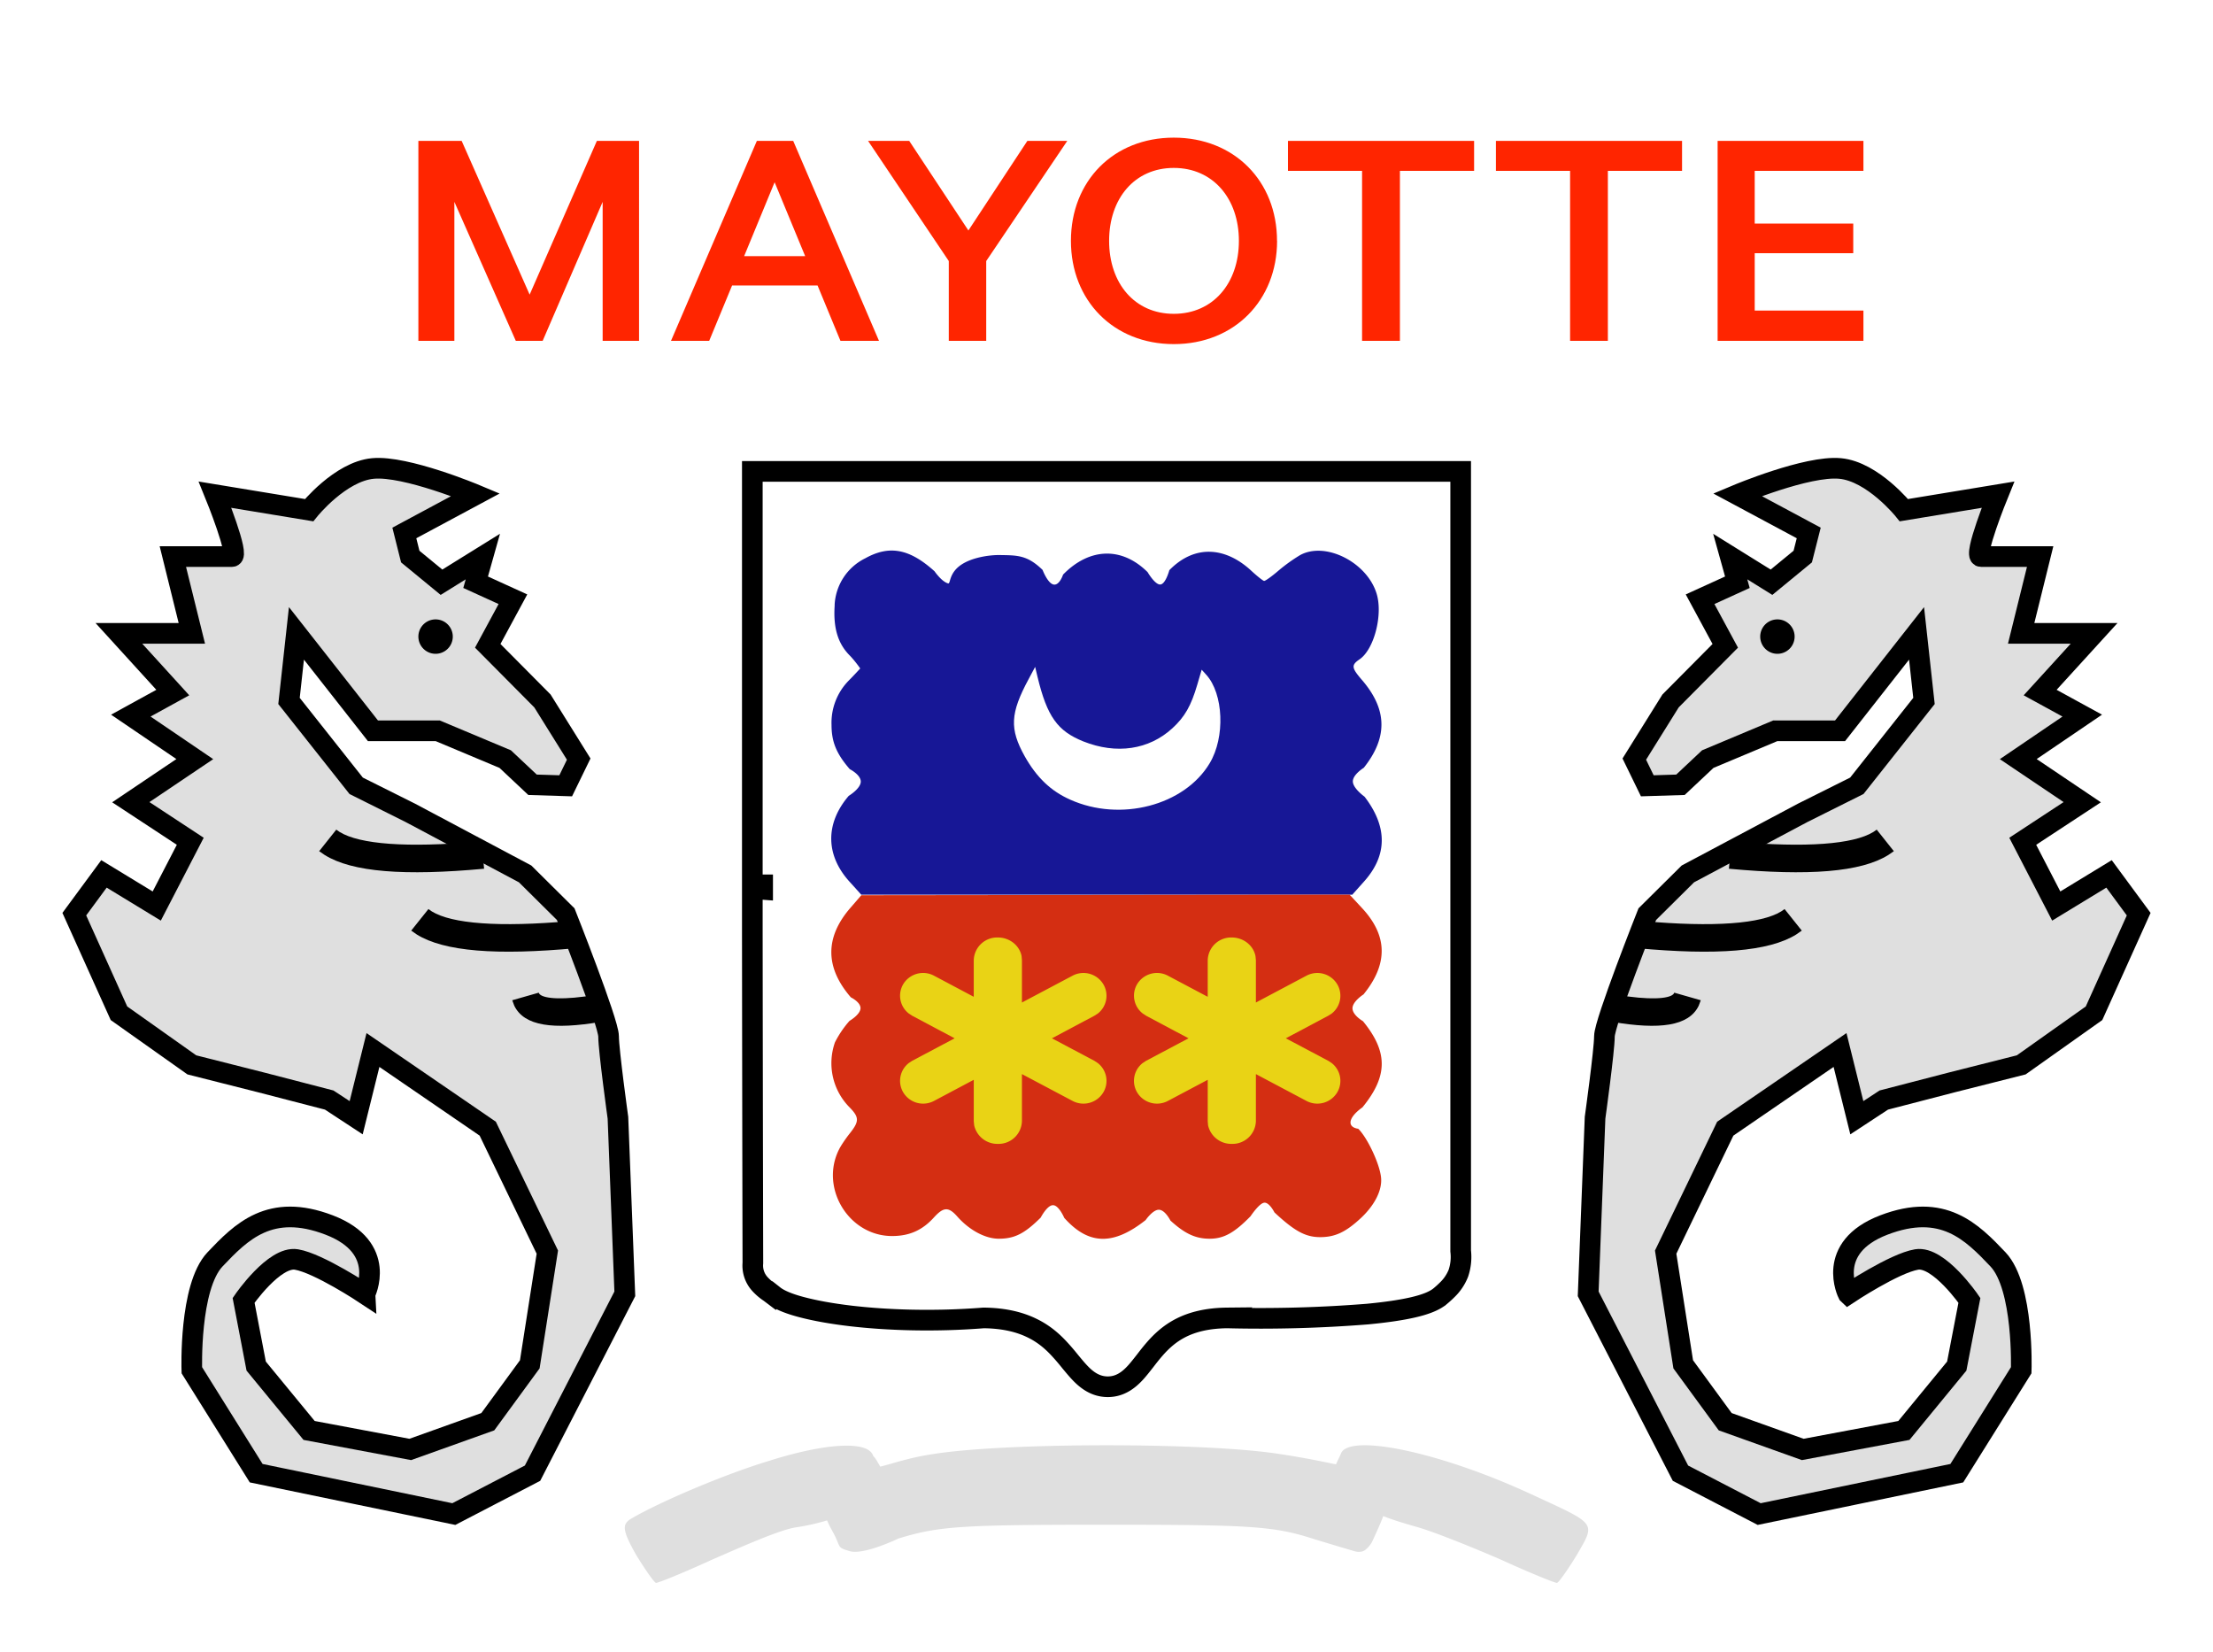 <svg xmlns="http://www.w3.org/2000/svg" xmlns:xlink="http://www.w3.org/1999/xlink" aria-hidden="true" role="img" class="iconify iconify--flagpack" width="1.34em" height="1em" preserveAspectRatio="xMidYMid meet" viewBox="0 0 32 24"><g fill="none"><path fill="#fff" d="M0 0h32v24H0z"></path><path fill="#DFDFDF" d="M11.09 21.229c-.665.201-1.625.614-2.009.845c-.124.08-.112.171.08.513c.135.222.27.413.293.413c.034 0 .406-.15.824-.342c.417-.181.95-.42 1.196-.463a3.16 3.16 0 0 0 .465-.103c.043.093.016.041.094.186c.112.209.042.204.236.261c.203.06.706-.183.706-.183c.587-.181.914-.201 3.025-.201c2.11 0 2.438.02 3.024.211c0 0 .473.143.534.16c.06.018.092.031.155.018c.058-.013.12-.092.146-.14c0 0 .13-.278.163-.375c.112.048.317.11.515.166c.237.07.767.282 1.185.463c.418.191.79.342.824.342c.022 0 .158-.191.293-.413c.271-.473.294-.432-.688-.885c-1.31-.604-2.619-.876-2.743-.584c-.022.056-.042.088-.073.16c-.13-.027-.474-.1-.818-.15c-1.061-.17-3.973-.17-5.034 0c-.344.05-.577.135-.771.183c-.11-.197-.088-.119-.11-.174c-.09-.201-.688-.17-1.512.092z"></path><path fill="#171796" d="M12.05 8.793c-.023.328.045.56.223.736c.08.084.148.184.148.184s-.091.1-.167.176a.876.876 0 0 0-.25.644c0 .248.072.42.265.643c0 0 .163.082.16.184c-.005.102-.175.204-.175.204c-.349.408-.337.876.027 1.264l.155.172h7.136l.175-.196c.337-.38.337-.792.003-1.228c0 0-.168-.12-.17-.22c-.003-.1.159-.2.159-.2c.349-.44.341-.843-.019-1.267c-.163-.188-.167-.224-.038-.312c.209-.148.337-.648.243-.952c-.14-.456-.743-.76-1.11-.56a2.448 2.448 0 0 0-.308.22c-.102.088-.197.156-.216.156c-.015 0-.106-.072-.2-.16c-.368-.332-.81-.372-1.178.004c0 0-.053.201-.13.208c-.077.007-.186-.18-.186-.18c-.375-.372-.845-.356-1.228.036c0 0-.053.164-.14.144c-.086-.02-.158-.212-.158-.212c-.223-.216-.365-.212-.623-.216c-.148-.002-.417.034-.579.155c-.162.122-.134.267-.171.257c-.094-.025-.197-.176-.197-.176c-.364-.328-.656-.384-1.008-.188a.798.798 0 0 0-.444.68z"></path><path fill="#D42E12" d="M12.285 14.492s.145.07.14.161c-.005.091-.16.181-.16.181a1.49 1.49 0 0 0-.211.311a.912.912 0 0 0 .208.941c.144.146.148.205.011.378c-.06.075-.132.181-.159.236c-.284.56.14 1.26.77 1.26c.25 0 .44-.083.61-.272c.137-.15.209-.153.33-.02c.178.205.413.331.61.331c.232 0 .376-.075.61-.307c0 0 .094-.182.179-.18c.085 0 .163.184.163.184c.352.394.709.406 1.183.032c0 0 .104-.152.193-.15c.09.002.167.157.167.157c.208.19.364.264.569.264c.204 0 .356-.082.595-.326c0 0 .123-.186.197-.197c.074-.012.151.141.151.141c.292.272.451.359.664.359c.22 0 .375-.075.595-.28c.205-.193.315-.417.288-.602c-.026-.2-.2-.567-.33-.693c0 0-.129-.011-.11-.11c.02-.1.171-.2.171-.2c.371-.454.375-.804.008-1.253c0 0-.154-.088-.152-.189c.002-.1.16-.2.16-.2c.355-.437.352-.843-.008-1.24L19.533 13l-3.548.004l-3.548.004l-.16.185c-.371.429-.367.866.008 1.299z"></path><path fill="#E9D315" fill-rule="evenodd" d="M17.82 13.622c.172 0 .315.117.345.27l.006.06v.615l.735-.39a.337.337 0 0 1 .453.135a.328.328 0 0 1-.086.415l-.05.032l-.617.328l.617.327l.05.033a.328.328 0 0 1 .086.415a.337.337 0 0 1-.453.135l-.735-.39v.684a.34.34 0 0 1-.35.33a.345.345 0 0 1-.345-.27l-.005-.06v-.601l-.579.307a.337.337 0 0 1-.453-.135a.328.328 0 0 1 .086-.415l.05-.033l.617-.327l-.616-.328l-.05-.033a.328.328 0 0 1-.087-.415a.337.337 0 0 1 .453-.134l.579.307v-.532a.34.34 0 0 1 .35-.33zm-3.399 0c.172 0 .315.117.345.27l.005.06v.615l.736-.39a.337.337 0 0 1 .453.135a.328.328 0 0 1-.086.415l-.05.032l-.617.328l.617.327l.05.033a.328.328 0 0 1 .086.415a.337.337 0 0 1-.453.135l-.736-.39v.684a.34.34 0 0 1-.35.33a.345.345 0 0 1-.344-.27l-.006-.06v-.601l-.578.307a.337.337 0 0 1-.453-.135a.328.328 0 0 1 .086-.415l.05-.033l.617-.327l-.617-.328l-.05-.033a.328.328 0 0 1-.086-.415a.337.337 0 0 1 .453-.134l.578.307v-.532a.34.34 0 0 1 .35-.33z" clip-rule="evenodd"></path><path stroke="#000" stroke-width=".3" d="M10.853 12.857h.15v.066a.247.247 0 0 1-.15-.066v.685a3834.43 3834.43 0 0 0 .008 4.811a.397.397 0 0 0 .101.303a.745.745 0 0 0 .144.123l.062.047l.093-.118l-.093.118c.09.07.243.127.42.172c.185.048.418.09.686.122c.535.063 1.217.087 1.94.03c.305.003.529.063.7.146c.173.083.3.194.406.31c.054.058.103.117.15.175l.003.004c.046.055.093.113.142.164c.098.103.225.201.404.201c.179 0 .304-.099.4-.203c.048-.052.094-.112.139-.169l.003-.004c.044-.057.089-.115.139-.172c.1-.115.219-.225.382-.308c.162-.082.376-.141.672-.144a19.64 19.64 0 0 0 2.04-.056c.262-.025.484-.057.658-.097c.164-.038.31-.088.4-.165l.007-.006a1.486 1.486 0 0 0 .096-.088a.68.68 0 0 0 .158-.236a.737.737 0 0 0 .034-.324V6.85H10.853v6.007z"></path><path fill="#fff" d="M14.869 9.866c-.269.5-.28.724-.057 1.124c.174.308.378.503.658.628c.73.33 1.663.087 2.03-.529c.227-.378.2-1.009-.05-1.284l-.067-.074l-.064.218c-.091.31-.182.468-.363.634c-.34.311-.81.382-1.293.19c-.375-.151-.526-.36-.666-.94l-.034-.143l-.094.176z"></path><path fill="#FF2500" fill-rule="evenodd" d="M18.479 3.5c0 .866-.624 1.5-1.5 1.5c-.878 0-1.496-.634-1.496-1.5c0-.87.618-1.5 1.495-1.5c.877 0 1.5.63 1.5 1.5zM6.523 4.953v-2.02l.893 2.02h.39l.872-2.02v2.02h.529V2.047h-.613l-.977 2.234l-.988-2.234H6v2.906h.523zm3.703 0l.333-.805h1.242l.333.805h.56l-1.247-2.906h-.528L9.671 4.953h.554zm.951-2.305l-.443 1.074h.887l-.444-1.074zm3.075 2.305v-1.16l1.178-1.746h-.58l-.857 1.302l-.86-1.302h-.598l1.173 1.746v1.16h.544zm2.726-.393c-.57 0-.94-.445-.94-1.06s.37-1.06.94-1.06s.946.445.946 1.06s-.375 1.06-.946 1.06zm3.286-2.077v2.47h-.55v-2.47h-1.077v-.436h2.705v.436h-1.078zm3.022 2.47v-2.47h1.078v-.436h-2.705v.436h1.078v2.47h.549zM27 4.513v.44h-2.119V2.047H27v.436h-1.58v.766h1.432v.43H25.42v.834H27z" clip-rule="evenodd"></path><path fill="#DFDFDF" fill-rule="evenodd" stroke="#000" stroke-width=".3" d="M26.776 18.8s-.34-.67.52-1c.86-.33 1.28.1 1.66.5c.378.401.337 1.61.337 1.61l-.936 1.496l-2.872.594l-1.144-.594L23 18.8l.1-2.559s.136-.98.136-1.183c0-.203.623-1.775.623-1.775l.59-.585l1.67-.888l.785-.392l.976-1.233l-.108-.982l-1.112 1.416h-.942l-.98.411l-.397.373l-.482.015l-.189-.388l.527-.845l.795-.801l-.366-.677l.542-.247l-.104-.373l.6.373l.454-.373l.087-.343l-1.037-.556s1.014-.426 1.492-.381c.477.044.928.606.928.606l1.367-.225s-.366.899-.247.899h.86l-.276 1.116h1.06l-.784.86l.612.335l-.93.632l.93.626l-.865.568l.487.941l.767-.467l.431.585l-.649 1.44l-1.058.75l-1.01.255l-.987.256l-.392.257l-.244-.984l-1.668 1.143l-.866 1.794l.255 1.63l.61.834l1.127.403l1.47-.276l.768-.935l.184-.955s-.445-.648-.768-.594c-.323.054-.995.5-.995.5z" clip-rule="evenodd"></path><path fill="#000" d="m25.082 12.225l-.037.398c1.155.107 1.918.05 2.317-.2l.08-.055l-.249-.313c-.243.193-.876.264-1.874.19l-.237-.02zm-1.338 1.154l-.037.398c1.154.107 1.918.05 2.317-.199l.08-.056l-.25-.313c-.242.193-.875.265-1.873.19l-.237-.02zm-.322 1.076l-.066.394c.68.115 1.106.062 1.25-.235l.03-.08l-.385-.11c-.02.071-.235.113-.674.055l-.155-.024z"></path><path fill="#000" fill-rule="evenodd" d="M25.75 9.5a.25.25 0 1 1 0-.5a.25.25 0 0 1 0 .5z" clip-rule="evenodd"></path><path fill="#DFDFDF" fill-rule="evenodd" stroke="#000" stroke-width=".3" d="M5.224 18.8s.34-.67-.52-1c-.86-.33-1.28.1-1.66.5c-.378.401-.336 1.61-.336 1.61l.935 1.496L6.515 22l1.144-.594L9 18.8l-.1-2.559s-.136-.98-.136-1.183c0-.203-.623-1.775-.623-1.775l-.59-.585l-1.67-.888l-.785-.392l-.976-1.233l.108-.982l1.112 1.416h.942l.98.411l.397.373l.482.015l.189-.388l-.527-.845l-.795-.801l.366-.677l-.542-.247l.105-.373l-.601.373l-.454-.373l-.086-.343l1.036-.556s-1.014-.426-1.492-.381c-.477.044-.928.606-.928.606l-1.367-.225s.366.899.247.899h-.86l.276 1.116h-1.06l.783.86l-.61.335l.93.632l-.93.626l.864.568l-.487.941l-.767-.467l-.431.585l.649 1.44l1.059.75l1.008.255l.988.256l.392.257l.244-.984L7.008 16.4l.866 1.794l-.255 1.63l-.61.834l-1.127.403l-1.47-.276l-.769-.935l-.183-.955s.445-.648.768-.594c.323.054.996.5.996.5z" clip-rule="evenodd"></path><path fill="#000" d="m6.918 12.225l.037.398c-1.155.107-1.918.05-2.317-.2l-.08-.055l.249-.313c.243.193.876.264 1.874.19l.237-.02zm1.338 1.154l.037.398c-1.154.107-1.918.05-2.317-.199l-.08-.056l.25-.313c.242.193.875.265 1.873.19l.237-.02zm.322 1.076l.066.394c-.68.115-1.106.062-1.25-.235l-.03-.08l.385-.11c.02.071.235.113.674.055l.155-.024z"></path><path fill="#000" fill-rule="evenodd" d="M6.25 9.5a.25.25 0 1 0 0-.5a.25.25 0 0 0 0 .5z" clip-rule="evenodd"></path></g></svg>